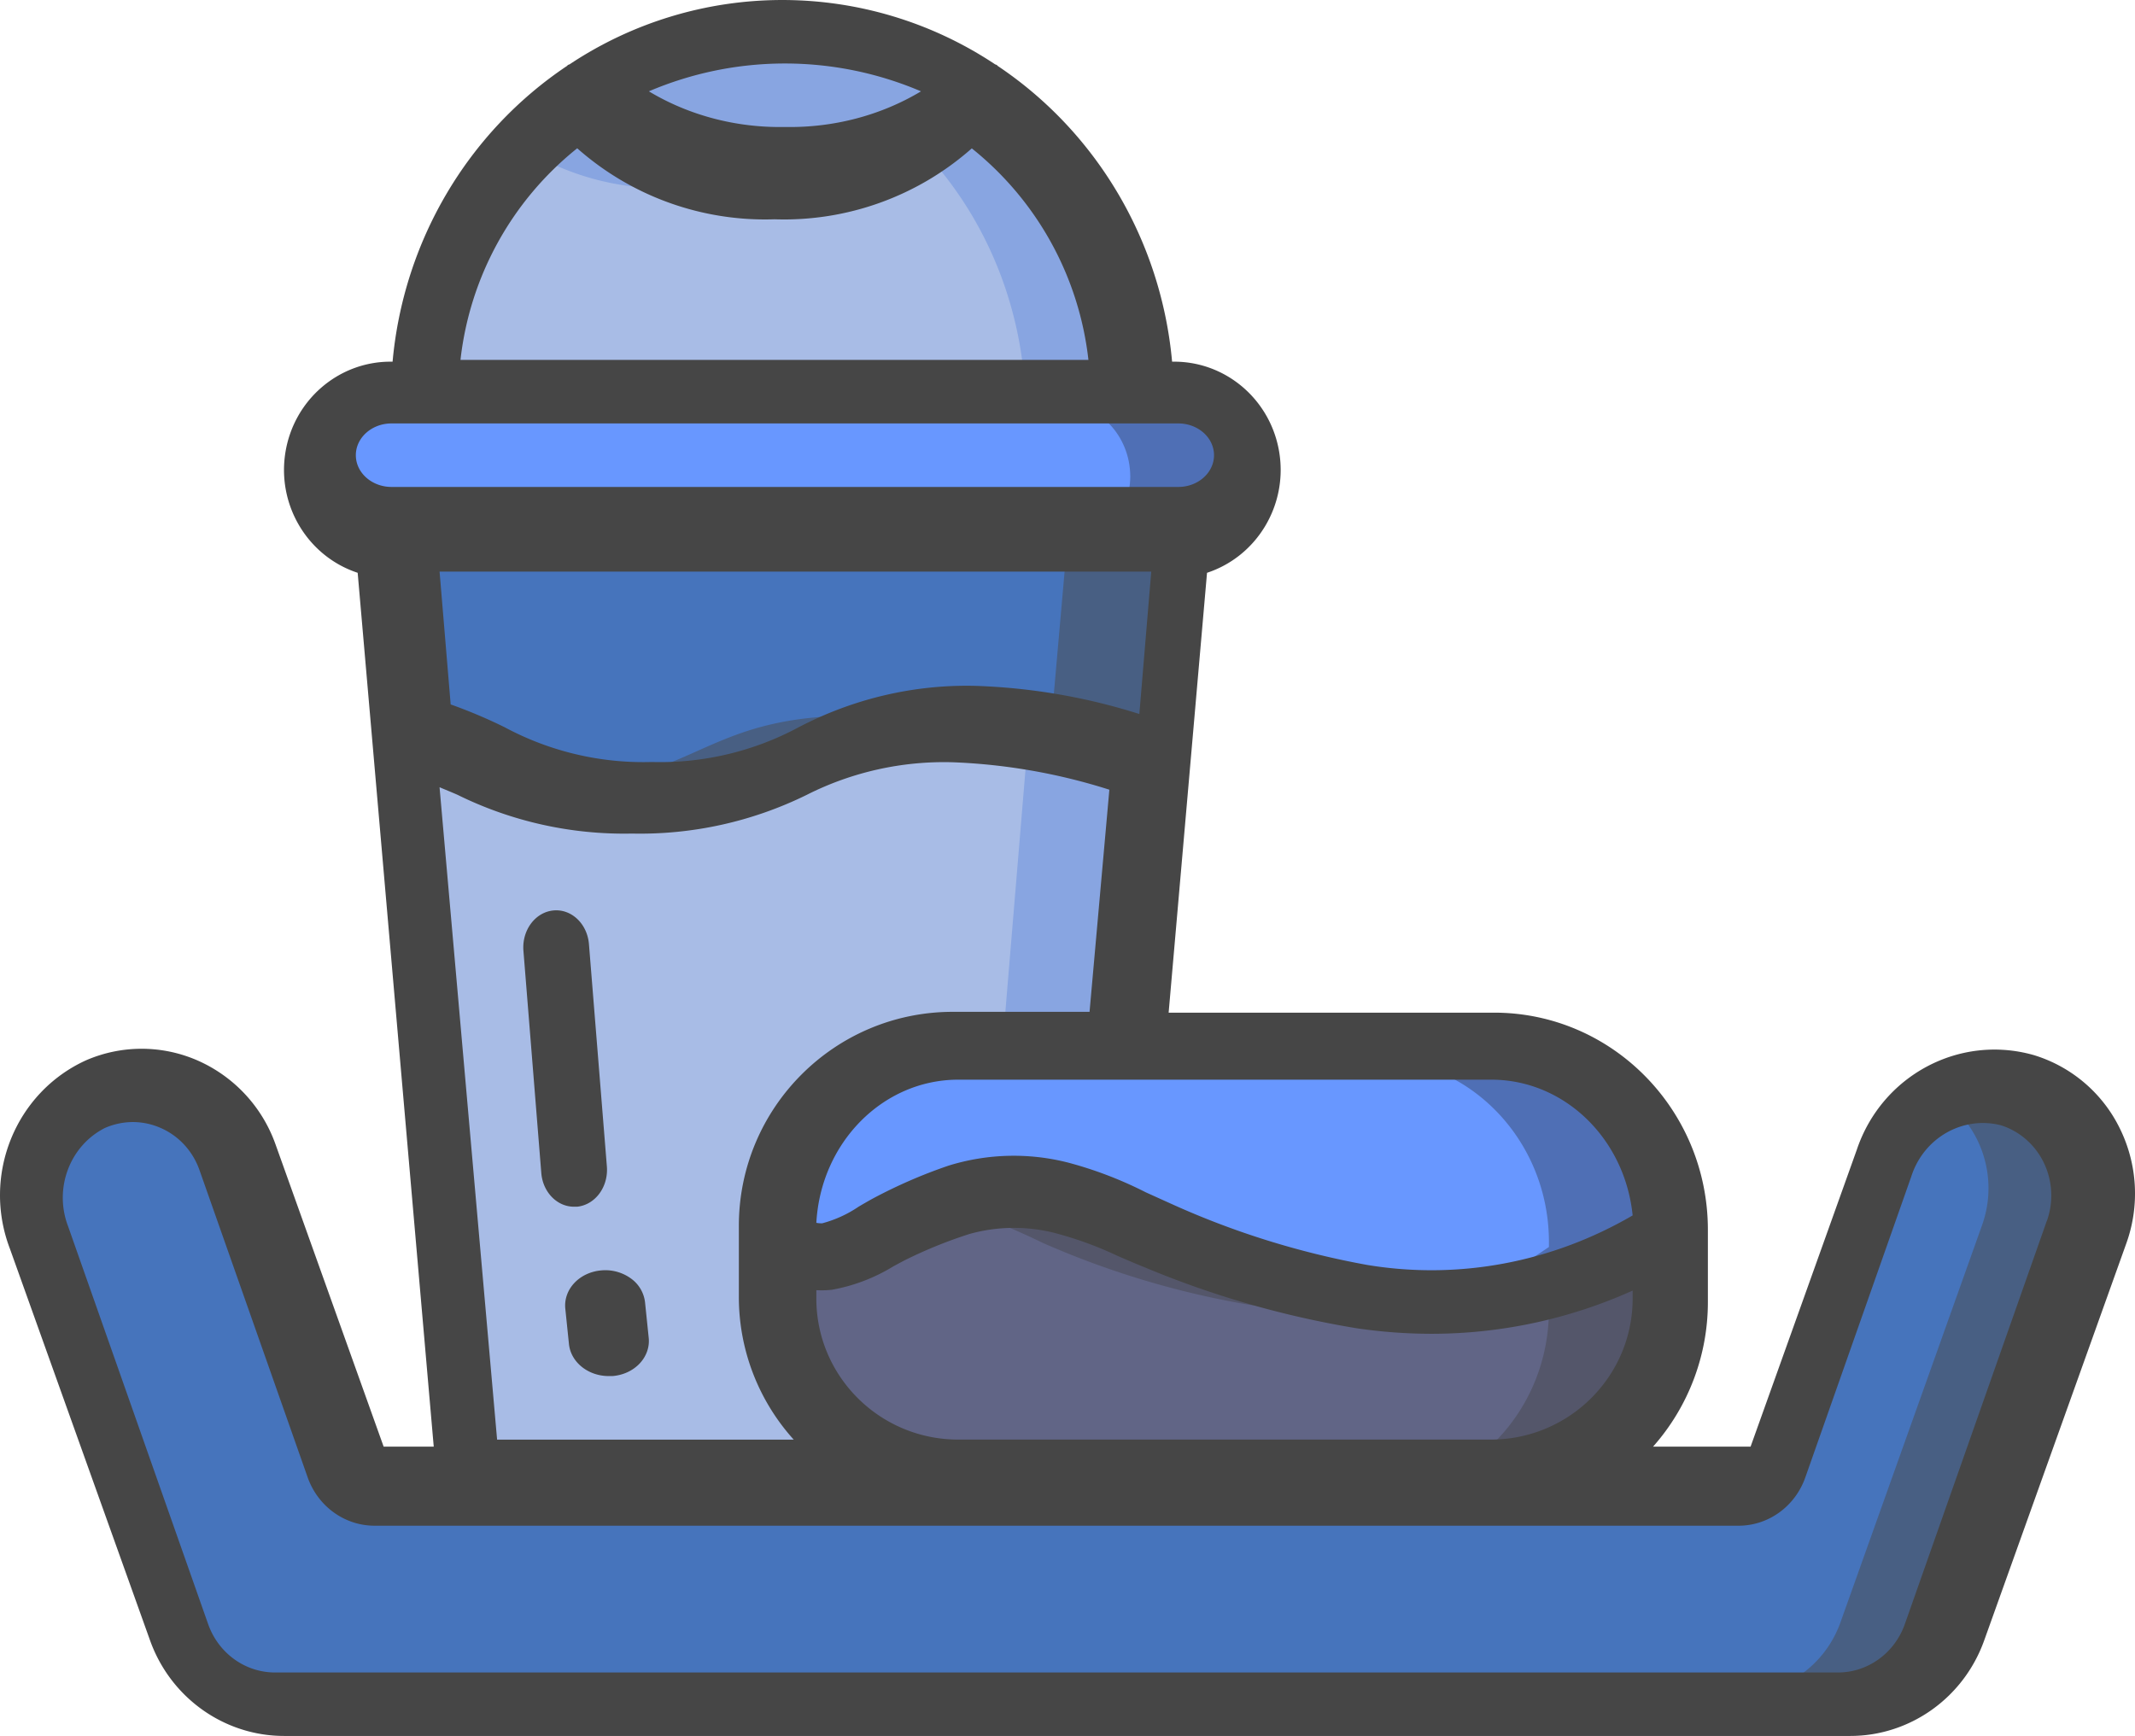 <svg xmlns="http://www.w3.org/2000/svg" width="91" height="74" viewBox="0 0 91 74">
    <g fill="none" fill-rule="nonzero" opacity=".726">
        <path fill="#5B83D5" d="M41.931 4.256c-1.44 2.106-4.695 6.573-8.475 6.573-3.78 0-7.035-4.467-8.476-6.573 5.15-3.268 11.803-3.268 16.951 0z"/>
        <path fill="#5B83D5" d="M48.176 17.41L33.01 18.952l-2.275-.23-12.892-1.31a15.487 15.487 0 0 1 4.444-10.895 14.57 14.57 0 0 1 2.427-2.004 8.914 8.914 0 0 0 6.02 3.452c.751.138 1.513.205 2.276.2a11.552 11.552 0 0 0 6.173-1.648 6.716 6.716 0 0 0 2.123-2.004c4.288 2.844 6.873 7.696 6.87 12.899zM49.069 32.734l-1.071 12.847-1.623 19.395H19.751l-2.8-33.468 23.58-4.437 4.773-.9z"/>
        <path fill="#87A3DD" d="M43.716 32.736l-1.069 12.847-1.619 19.393H19.745L16.951 31.51l23.528-4.438z"/>
        <path fill="#032354" d="M49.96 23.238l-.674 8.038-.03.316-.106 1.2a35.981 35.981 0 0 0-4.396-1.216 19.085 19.085 0 0 0-3.796-.443 17.125 17.125 0 0 0-2.356.159c-4.516.631-5.296 3-11.148 3a16.162 16.162 0 0 1-2.266-.142c-3.36-.443-4.666-1.848-7.427-2.574l-.105.016-.03-.316-.675-8.038 14.254-1.358 2.25-.221 16.506 1.579z"/>
        <path fill="#87A3DD" d="M43.716 17.595l-12.937 1.356-12.936-1.356c-.005-4.231 1.6-8.29 4.459-11.278a11.32 11.32 0 0 0 6.194 1.707c.766.005 1.53-.065 2.283-.208.753.143 1.517.213 2.283.208a11.32 11.32 0 0 0 6.194-1.707c2.86 2.988 4.464 7.047 4.46 11.278z"/>
        <path fill="#003FA3" d="M45.5 22.957l-.676 7.685-.03.287v.015l-.105 1.148a33.868 33.868 0 0 0-6.056-1.435 17.733 17.733 0 0 0-2.148-.151c-5.92 0-6.656 2.31-11.285 2.884-3.365-.423-4.673-1.766-7.437-2.461l-.106.015-.03-.302-.676-7.685 14.274-1.298L45.5 22.957z"/>
        <path fill="#0D3999" d="M70.48 52.948v.204c-4.076 2.567-9.097 5.18-13.489 4.492-.27-.047-.54-.079-.779-.11a22.616 22.616 0 0 1-6.715-1.455 12.762 12.762 0 0 0-4.436.031 5.543 5.543 0 0 1-1.56-.031.917.917 0 0 1-.389-.188c-1.08-.736-1.334-3.35-2.608-2.943-.764.235-1.544 1.66-2.308 2.52-.187.252-.421.46-.69.61-.854.454-2.083-.125-2.997 0-.285.032-.495-.297-.674-.75a5.435 5.435 0 0 0-.825-1.77v-.61c0-4.322 3.355-7.826 7.494-7.826h22.483c4.138 0 7.493 3.504 7.493 7.826z"/>
        <path fill="#2F70FF" d="M66.02 52.951v.204a29.839 29.839 0 0 1-9.783 4.384 11.075 11.075 0 0 1-3.721.11 27.194 27.194 0 0 1-7.442-1.535c-.016-.016-.046-.016-.06-.031a4.59 4.59 0 0 0-1.891-.188 21.851 21.851 0 0 1-4.112.188 1.409 1.409 0 0 1-.81-.611c-.75-1.002-1.095-2.866-2.19-2.521-.72.22-1.456 1.503-2.176 2.38a5.435 5.435 0 0 0-.825-1.77v-.61c0-4.324 3.358-7.829 7.502-7.829h18.005c4.144 0 7.503 3.505 7.503 7.829z"/>
        <path fill="#131632" d="M70.48 52.271v2.869c0 4.235-3.355 7.67-7.493 7.67l1.498 3.068H37.507l2.997-3.068c-4.14 0-7.494-3.435-7.494-7.67v-2.47a2.591 2.591 0 0 0 1.963.567 8.637 8.637 0 0 0 2.623-1.15 20.357 20.357 0 0 1 2.953-1.227c.015 0 .03-.016.045-.016a8.338 8.338 0 0 1 4.257-.06c1.394.403 2.753.926 4.061 1.564a37.73 37.73 0 0 0 8.619 2.561c.253.047.508.077.764.092 2.582.316 5.2.081 7.69-.69a19.047 19.047 0 0 0 4.495-2.04z"/>
        <path fill="#252B58" d="M66.02 54.977v.845c0 4.323-3.36 7.828-7.503 7.828l1.501 3.13H37.511l3.001-3.13c-4.144 0-7.502-3.505-7.502-7.828v-2.52a2.56 2.56 0 0 0 1.966.58 8.564 8.564 0 0 0 2.625-1.175 20.166 20.166 0 0 1 2.956-1.252c.015 0 .03-.016.045-.016 1.309.416 2.588.928 3.826 1.534a37.234 37.234 0 0 0 8.627 2.614c1.744.282 3.516.314 5.267.094a18.1 18.1 0 0 0 7.698-.704z"/>
        <path fill="#0D3999" d="M52.637 20.305c-.012 1.739-1.357 3.145-3.02 3.158H16.403c-1.666-.005-3.015-1.416-3.02-3.158.013-1.74 1.358-3.146 3.02-3.159h33.216c1.665.005 3.014 1.417 3.02 3.159z"/>
        <path fill="#2F70FF" d="M48.176 20.305c-.011 1.739-1.359 3.145-3.025 3.158H16.408c-1.669-.005-3.02-1.416-3.026-3.158.013-1.74 1.36-3.146 3.026-3.159H45.15c1.669.005 3.02 1.417 3.025 3.159z"/>
        <path fill="#032354" d="M86.863 46.22a4.398 4.398 0 0 0-3.55.478A4.992 4.992 0 0 0 81.15 49.3l-4.541 12.64a1.526 1.526 0 0 1-1.433 1.017H16.667a1.526 1.526 0 0 1-1.432-1.016l-4.632-12.872a4.6 4.6 0 0 0-2.47-2.66 4.525 4.525 0 0 0-3.61-.02 2.587 2.587 0 0 0-.502.262c-1.931 1.223-2.736 3.656-1.92 5.805l6.003 16.706a4.574 4.574 0 0 0 4.297 3.033h67.042a4.572 4.572 0 0 0 4.296-3.033l6.096-16.937a4.676 4.676 0 0 0-.21-3.646 4.597 4.597 0 0 0-2.762-2.358z"/>
        <path fill="#003FA3" d="M84.482 52.225l-6.038 16.937c-.653 1.823-2.354 3.035-4.257 3.033H12.302c-1.903.002-3.603-1.21-4.257-3.033L2.098 52.456c-.809-2.15-.011-4.582 1.902-5.805.156-.105.323-.193.498-.261a4.444 4.444 0 0 1 3.575.02 4.583 4.583 0 0 1 2.448 2.659l4.588 12.872c.216.61.784 1.015 1.419 1.016h57.961c.636 0 1.203-.407 1.42-1.016l4.497-12.64a4.981 4.981 0 0 1 2.144-2.603c1.863 1.129 2.674 3.45 1.932 5.527z"/>
        <path fill="#000" d="M86.697 44.979c-3.174-.91-6.493.863-7.556 4.036l-4.526 12.652h-4.157a9.288 9.288 0 0 0 2.337-6.167v-3.083c-.005-5.107-4.078-9.245-9.104-9.25h-13.88l1.636-18.75c2.126-.701 3.434-2.87 3.082-5.113-.352-2.243-2.258-3.892-4.494-3.887h-.077c-.464-5.132-3.2-9.772-7.435-12.608-.013-.01-.02-.028-.037-.039-.017-.01-.05-.017-.075-.03a16.367 16.367 0 0 0-18.13 0c-.022.013-.05.015-.072.03-.023.015-.025.028-.039.039-4.236 2.835-6.972 7.475-7.437 12.608h-.078c-2.235-.005-4.141 1.644-4.493 3.887-.352 2.242.956 4.412 3.083 5.113l3.242 37.25h-2.135l-4.613-12.898a6.154 6.154 0 0 0-3.278-3.546 5.948 5.948 0 0 0-4.798-.023C.653 46.573-.772 50.1.421 53.226l5.98 16.715c.877 2.433 3.153 4.053 5.703 4.059h66.76c2.55-.004 4.827-1.625 5.703-4.059l6.07-16.958a6.277 6.277 0 0 0-.274-4.861 6.039 6.039 0 0 0-3.666-3.143zM46.442 61.366h-5.597c-3.342 0-6.05-2.692-6.05-6.014v-.355c.22.012.44.006.66-.017a7.558 7.558 0 0 0 2.619-.997c.174-.095.347-.188.49-.262a19.48 19.48 0 0 1 2.768-1.123 7.073 7.073 0 0 1 3.58-.051c.931.242 1.837.57 2.707.981.38.164.756.33 1.15.486a40.361 40.361 0 0 0 9.04 2.604c1.06.157 2.13.237 3.203.238 2.958 0 5.882-.628 8.576-1.842v.338c0 3.322-2.709 6.014-6.05 6.014H46.441zm23.146-9.556c-3.45 2.01-7.42 2.753-11.302 2.113a35.523 35.523 0 0 1-8.379-2.614l-1.077-.487a16.814 16.814 0 0 0-3.29-1.26 9.369 9.369 0 0 0-5.103.124c-1.114.378-2.198.85-3.244 1.41-.197.108-.396.224-.594.34a5.09 5.09 0 0 1-1.554.71 1.182 1.182 0 0 1-.25-.02c.19-3.421 2.832-6.093 6.031-6.102h22.76c3.085.01 5.67 2.502 6.002 5.786zM18.735 24.366H49.07l-.508 6.07a25.901 25.901 0 0 0-7.005-1.2c-2.6-.06-5.176.544-7.51 1.762a12.474 12.474 0 0 1-6.267 1.484 12.492 12.492 0 0 1-6.267-1.48c-.75-.37-1.52-.695-2.304-.974l-.473-5.662zm20.52-20.472c-1.714 1.029-3.739 1.559-5.8 1.519-2.06.04-4.085-.49-5.798-1.52a14.765 14.765 0 0 1 11.598 0zM24.598 6.317a12.079 12.079 0 0 0 8.412 3.031 12.08 12.08 0 0 0 8.411-3.023 13.473 13.473 0 0 1 4.971 9.016H19.627a13.476 13.476 0 0 1 4.971-9.016v-.008zM16.69 18.05h33.531c.842 0 1.524.606 1.524 1.354 0 .747-.682 1.353-1.524 1.353h-33.53c-.842 0-1.524-.606-1.524-1.353 0-.748.682-1.354 1.523-1.354zm2.045 15.508c.251.106.504.208.76.32a16.05 16.05 0 0 0 7.44 1.655c2.58.056 5.136-.51 7.45-1.65a12.98 12.98 0 0 1 6.218-1.39c2.27.086 4.517.48 6.681 1.17l-.844 9.469h-5.837c-5.03.004-9.106 4.084-9.111 9.117v3.04a9.07 9.07 0 0 0 2.338 6.078H21.188l-2.453-27.81zm68.51 18.473l-6.057 17.206c-.438 1.233-1.573 2.054-2.845 2.057H11.718c-1.273-.003-2.408-.824-2.845-2.059l-5.97-16.959c-.617-1.607.067-3.435 1.57-4.194.376-.164.78-.25 1.187-.252.418.001.83.09 1.212.262.763.34 1.355.991 1.635 1.798l4.607 13.087c.437 1.234 1.571 2.056 2.843 2.06h58.146c1.273 0 2.41-.823 2.845-2.059l4.52-12.837c.53-1.638 2.187-2.584 3.811-2.175.797.25 1.46.827 1.833 1.596.372.77.421 1.664.136 2.471l-.003-.002z"/>
        <path fill="#000" d="M25.638 54.153c-.45.036-.866.228-1.155.534-.29.307-.429.702-.388 1.099l.155 1.502c.077.775.814 1.37 1.696 1.37h.155c.453-.034.87-.226 1.162-.534.29-.308.43-.705.386-1.104l-.155-1.502a1.452 1.452 0 0 0-.606-1.023 1.862 1.862 0 0 0-1.25-.342zM24.599 51.439c.37-.038.712-.24.95-.562.237-.321.352-.737.318-1.154l-.764-9.476c-.07-.87-.75-1.514-1.521-1.436-.772.078-1.341.846-1.272 1.717l.762 9.476c.066.815.674 1.439 1.4 1.435h.127z"/>
    </g>
</svg>
